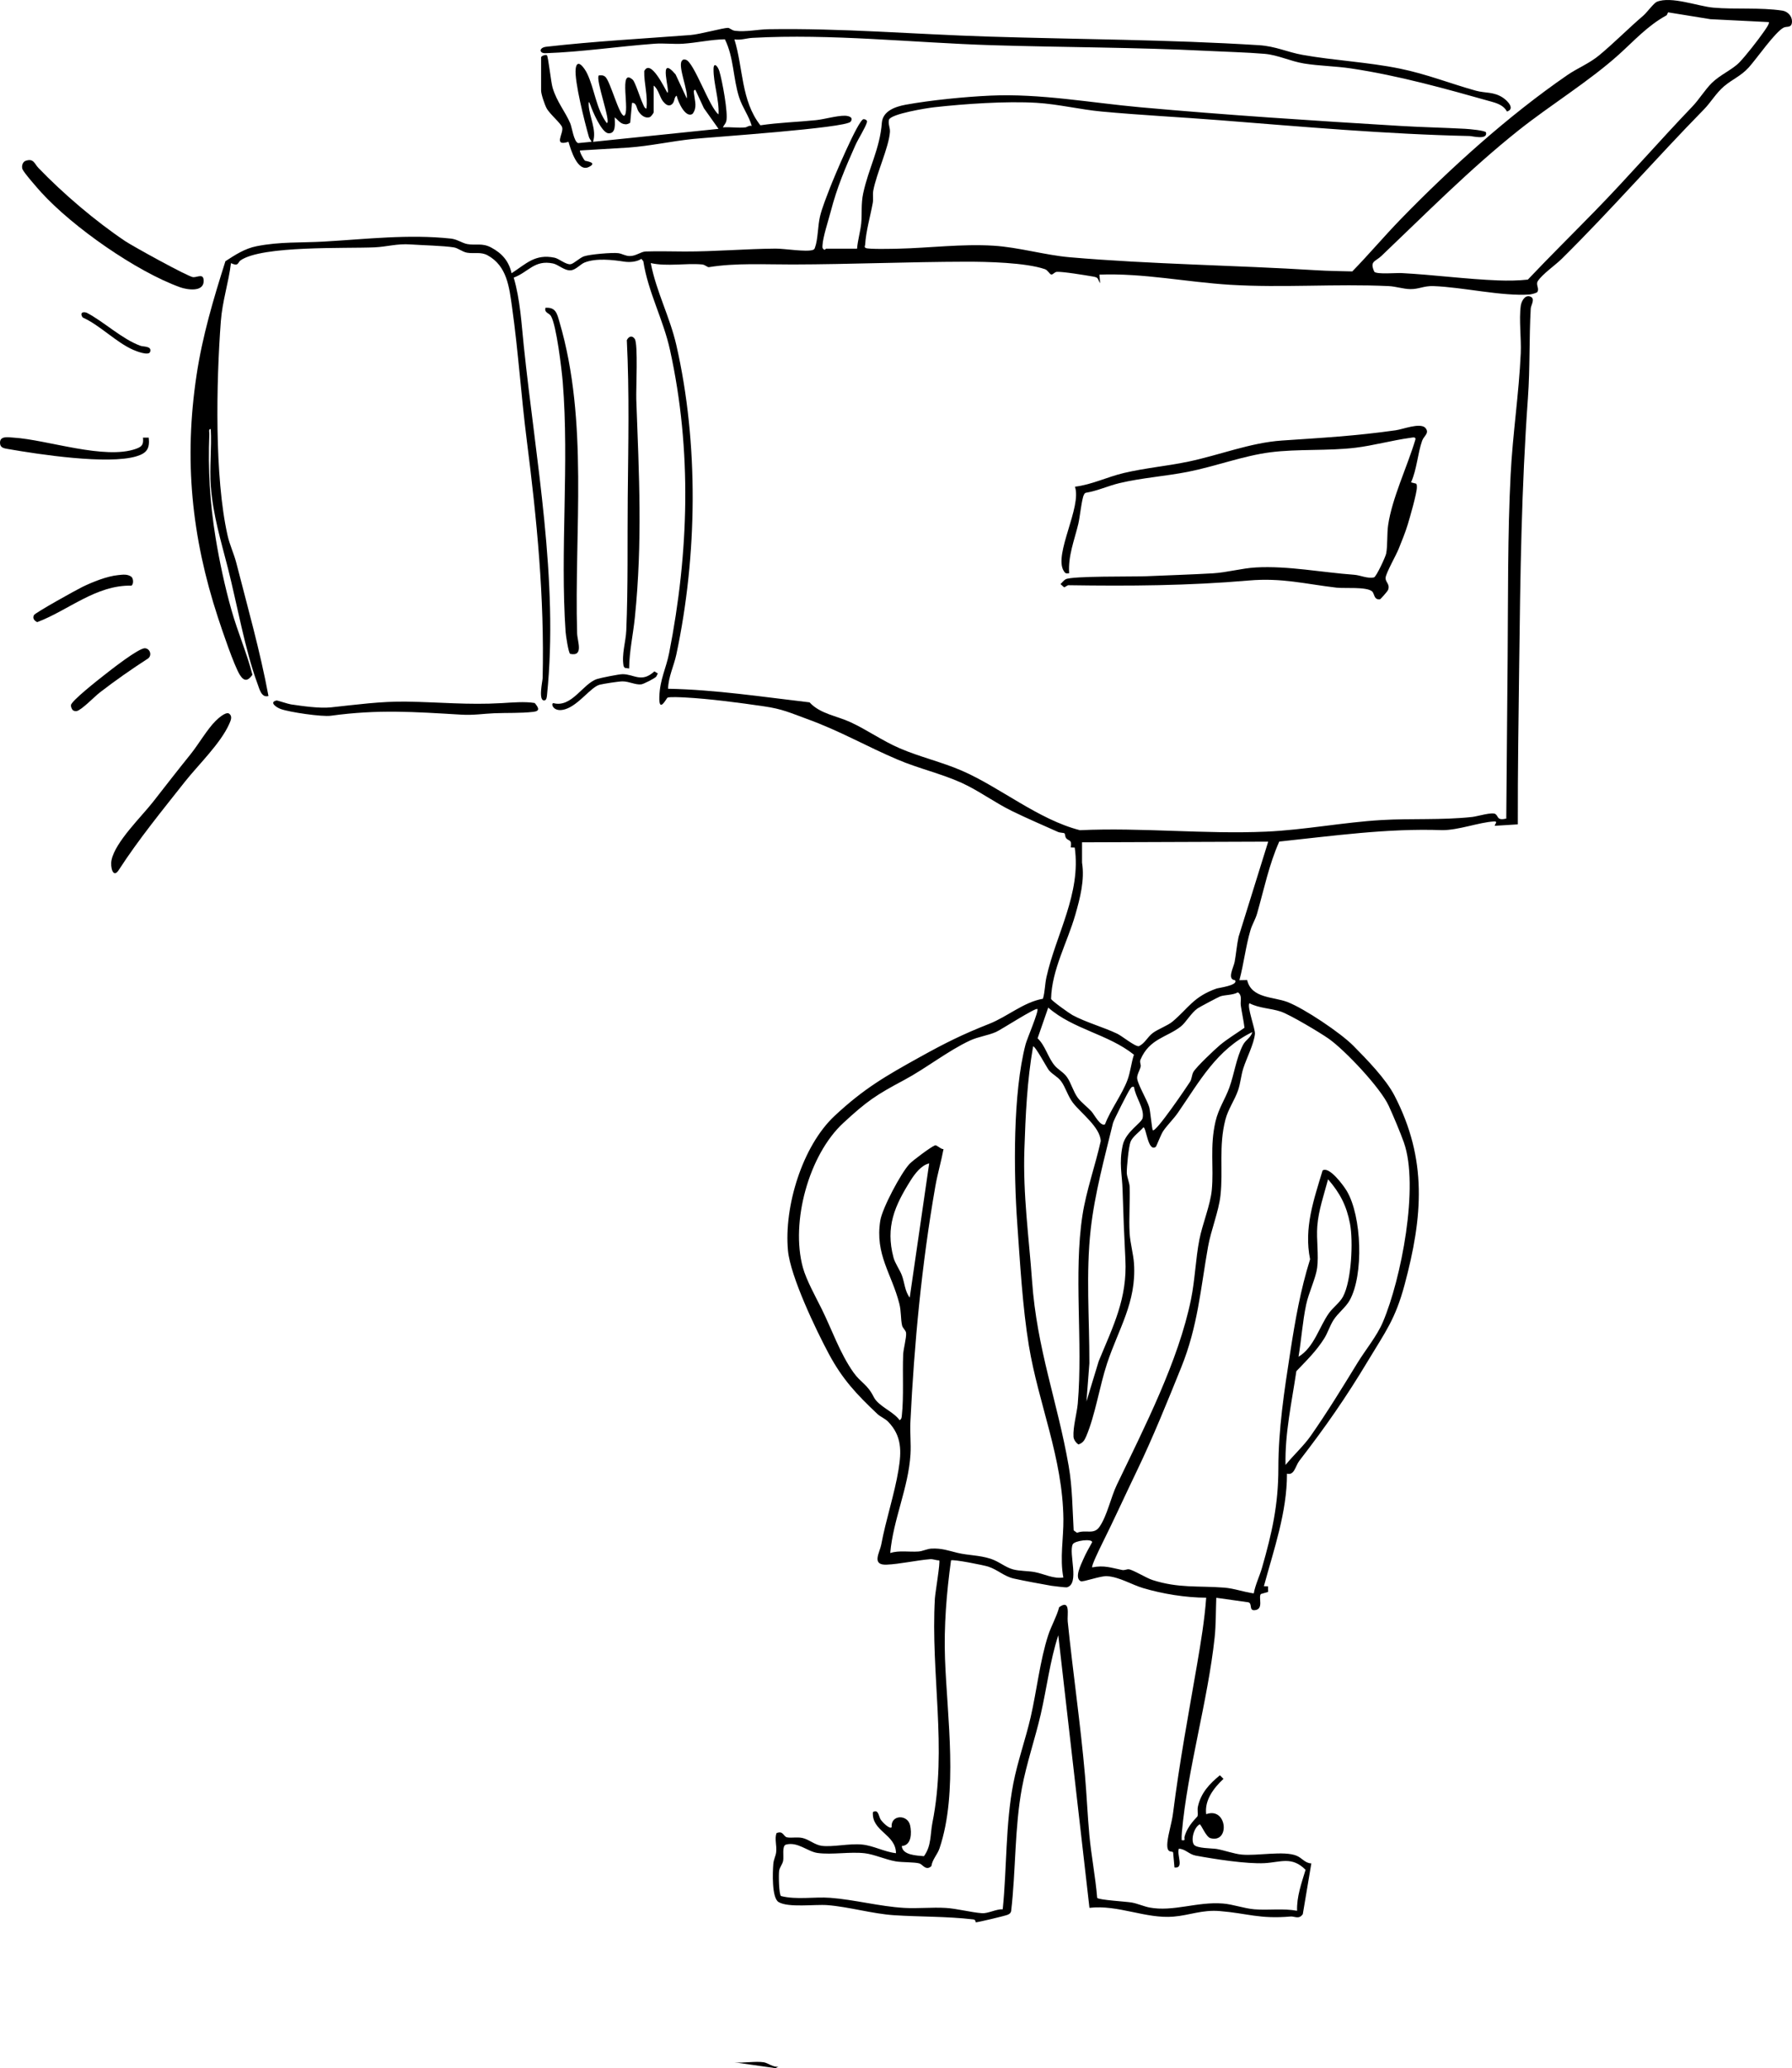 <?xml version="1.0" encoding="UTF-8"?>
<svg id="Calque_2" data-name="Calque 2" xmlns="http://www.w3.org/2000/svg" viewBox="0 0 1241.37 1432.65">
  <g id="Illu_Vectorisée_BLACK_" data-name="Illu Vectorisée (BLACK)">
    <g id="Camera">
      <path d="M593.71,172.23c.46-5.79,2.32-11.93,2.89-17.6.63-6.26-.23-13.26,1.34-20.64,3.73-17.48,11.56-30.74,12.95-48.93.63-8.2,9.38-11.22,16.55-12.53,17.31-3.15,40.99-5.49,58.66-6.29,34.43-1.57,69.54,4.97,103.93,8.08,59.71,5.39,120.11,9.3,179.97,12.91,15.03.91,29.97,1.19,44.97,2,2.59.14,14.14,1.14,14.44,2.55,1.15,5.33-9.32,2.49-11.45,2.44-57.69-1.26-115.39-6.42-172.94-10.94-27.2-2.14-54.73-3.49-81.93-6.02-14.89-1.38-30.01-5.12-44.94-6.03-21.12-1.28-49.86.72-70.98,3.06-5.09.56-30,4.56-31.35,8.65-.75,3.01.88,5.5.66,8.53-.78,10.64-9.35,28.73-11.53,40.53-.54,2.93.13,5.88-.37,8.62-1.62,8.87-4.83,20.07-5.25,28.83-.04.82-.86,1.56.32,2.31,1.82,1.04,18.93.59,22.58.51,21.82-.5,43.96-3.43,65.95-2.08,17.45,1.07,35.69,6.53,52.94,8.02,56.83,4.9,113.98,5.47,170.88,9,8.18.51,16.57.6,24.77.8,11.51-11.79,22.18-24.5,33.66-36.3,34.46-35.45,74.53-71.62,115.23-99.65,7.22-4.97,15.16-7.99,22.18-13.8,9.99-8.26,20.19-18.59,30.52-27.44,2.52-2.16,7.27-8.72,9.37-9.58,10.02-4.07,28.4,3.09,39.1,4.05,15.23,1.36,32.46-.27,47.9,2.07,3.59.55,6.67,3.72,6.63,7.46-.05,4.86-3.46,3.16-5.75,4.3-5.89,2.91-18.76,21.62-24.29,27.69-5.36,5.89-11.4,8.16-17.02,12.96s-9.09,11.07-13.95,16.03c-33.38,34.08-64.33,69.71-98.44,103.45-4.32,4.27-13.48,10.63-16.61,15.45-1.62,2.49,1.2,5.03-.33,7.58-.51.72-4.28,1.64-5.37,1.72-19.14,1.36-46.38-5.1-66.61-5.82-6.75-.24-10.05,2.19-16.08,2.09-4.86-.09-10.11-1.87-14.9-2.09-36.57-1.71-73.48,1.32-110.01-.92-30.16-1.85-60.07-8.18-90.4-7.03l.5,5.99c-2.14-3.48-.83-3.95-5.24-4.71-4.99-.86-20.77-3.47-24.8-3.19-1.55.11-2.64,2-3.81,1.83s-2.4-3-4.36-3.68c-13.39-4.62-40.28-5.21-54.77-5.18-39.65.08-80.05,1.82-119.84,1.91-19.38.04-39.54-1.16-58.2,1.86-1.03.17-2.63-1.69-4.74-1.88-11.49-1.01-24.08,1.58-35.52-.93,3.73,19.56,13.21,37.21,17.69,56.76,15.65,68.38,14.55,146.01.02,214.33-1.71,8.04-5.53,15.46-5.73,23.76,32.89.64,65.42,5.65,98.01,9.43,7.35,8,18.68,9.28,28.27,13.7,11.43,5.27,22.1,12.88,33.95,18.02,14.08,6.11,29.3,9.54,43.33,15.64,26.54,11.54,52.92,33.83,81.73,41.2,42.74-1.98,86.43,2.89,128.99,1,26.38-1.17,53.7-6.5,79.92-8.03,21.09-1.23,41.29.16,62.82-2.14,3.69-.39,14.01-3.68,16.2-1.96s.95,4.54,7.42,3.09l.95-112.49c.35-41.78-.05-83.99,2.08-125.86,1.42-28.01,5.74-56.02,7-83.96.46-10.26-1.33-23.25.02-32.96.4-2.88,2.67-7.52,6.27-6.46,4.23,1.24.76,6.01.63,8.37-1.18,20.79-.43,40.73-1.95,62.01-4.5,62.69-5.29,122.18-6.05,184.86-.45,36.89-1.03,73.58-.95,110.49l-15.99.99c.02-1.21,2.5-3.17-.5-3.01-10.37.57-24.71,6.13-35.99,6.01-37.83-1.35-75.29,3.97-112.78,7.92-7.12,15.99-10.57,33.12-15.35,49.85-1.17,4.09-3.43,7.61-4.56,11.43-3.36,11.34-4.64,23.43-7.7,34.76l5.37-.1c3,12.82,18.12,11.42,27.97,15.23,11.66,4.51,36.8,21.37,45.63,30.32,9.3,9.42,22.47,22.9,28.47,34.5,22.89,44.23,19.63,83.86,7,130.98-6.43,23.99-13.27,32.58-25.31,52.64-15.6,25.97-29.21,45.45-47.6,69.33-2.76,3.59-3.46,10.37-8.57,8.93.03,26.83-9.1,52.46-15.99,77.96l2.87.1.08,3.84-5.05,1.47c-1.95,2.29,2.35,10.7-4.37,11.2-3.98.29-1.44-4.49-4.17-5.45l-22.34-3.15c-.34,8.79-.2,18.68-1.12,27.36-4.69,43.99-18.89,91.75-22.72,135.19-.16,1.79-.23,3.57-.13,5.36,3.07.51,1.57-.83,2-2.44,2.21-8.19,8.81-13.4,9.01-14.25.41-1.79-.26-4.27.23-6.54,2.08-9.49,8-15.8,15.23-21.72l2.48,2.48c-6.71,6.32-13.22,14.67-11.97,24.48,14.55-5.36,16.7,20.39,2.91,16.59-3.11-.86-6.38-9.55-7.41-9.57-3.96,2.06-6.25,10.67-4.04,14.01,1.85,2.79,12.86,2.51,15.91,3.07,5.51,1.01,11.86,3.36,17.11,3.87,10.86,1.07,29.42-2.83,38.16.81,3.82,1.59,5.84,5.17,10.19,5.3l-5.9,35.14c-2.71,3.92-5.6,1.41-8.48,1.66-21.67,1.86-29.73-2.21-49.1-3.78-12.2-.99-20.74,2.89-31.87,3.85-19.28,1.67-38.47-8.4-58.35-6.08l-21.59-188.81c-5.79,17.77-7.96,36.57-12.17,54.8-3.87,16.74-9.91,34.24-13.01,50.95-5.14,27.66-4.2,57.44-7.49,85.47-.4,1.38-1.3,1.94-2.55,2.44-2.02.8-19.75,5.02-21.8,5.18-.48.04.04-1.8-1.86-2.02-18.67-2.18-36.65-1.7-55.03-2.92-14.97-1-31.27-5.83-46-6.97-8.7-.67-27.06,1.92-33.84-2.13-4.85-2.9-4.12-20.84-3.66-26.41.27-3.24,1.64-5.38,1.96-8.03.57-4.78-1.18-9.09.22-13.28,4.72-2.07,4.84,2.42,7.32,2.89,3.12.59,6.79-.36,10.59.42,4.51.93,8.62,4.85,13.52,5.47,7.71.96,18.94-1.77,27.89-.9,7.86.76,15.6,5.14,23.49,5.98-.14-13.27-17.02-15.07-15.99-28.48,4.03-2.28,3.88,3.15,5.54,5.46.96,1.34,5.91,6.62,7.45,5.04-.84-8.71,11.02-9.15,12.78-1.29,1.17,5.22,1.02,13.86-5.77,14.32.45,6.38,10.36,6.56,15.36,7.03,5.3-7.28,4.25-15.13,5.88-23.29,10.34-51.71-1.29-102.95,1.69-155.24.21-3.68,3.91-25.45,2.99-26.4-2.09.08-4.11-.97-6.2-.81-9.11.71-21.24,3.43-30.27,3.8-10.68.43-4.68-8.53-3.7-13.79,3.28-17.59,9.21-35,11.99-51.98,2.08-12.7,2.37-23.39-7.2-33.26-2.18-2.25-5.32-3.34-7.54-5.45-14.32-13.57-24.02-23.81-33.5-41.46-8.97-16.71-26.67-53.81-28.34-71.6-2.84-30.3,9.85-72.4,32.35-93.38,20.32-18.94,35.18-27.48,59.16-40.78,17.58-9.75,29.33-15.61,47.98-22.97,12.49-4.93,23.82-15.04,37.12-17.34,1.48-5.02,1.28-9.74,2.46-15.04,6.59-29.61,24.1-57.8,19.58-89.68l-2.78-.11c1.03-5.69-1.46-4.3-3.16-6.38-.82-1-.67-2.95-1.14-3.36-.54-.47-3.09-.35-4.5-.98-10.47-4.7-21.33-9.35-31.63-14.36-12.23-5.95-23.25-14.28-35.26-19.71-13.93-6.3-29.74-9.91-44-15.96-22.33-9.47-39.69-19.82-63.5-28.44-11.24-4.07-16.36-6.67-29.41-8.57-16.9-2.47-37.93-5.26-54.83-6.13-2.53-.13-10.06-.52-11.86.12-.66.23-6.1,11.46-5.69-.64s4.69-19.56,6.79-30.24c13.65-69.44,15.91-140.26.6-209.95-4.66-21.19-15.17-40.06-18.49-61.47l-1.32-1.64c-3.35,2.13-8.12,2.5-11.95,1.91-7.92-1.22-19.48-2.57-27.45.64-2.88,1.16-6.07,5.16-9.64,5.39-4.34.28-8.54-3.99-12.15-4.74-12.97-2.7-16.93,5.93-27.26,9.79,4.51,15.43,5.33,31.55,6.99,47.47,8.23,79.03,24.23,162.1,16.05,241.92-.11,1.12-.33,3.17-1.57,3.44-4.79,1.05-1.49-13.33-1.44-15.45,1.29-56.2-3.97-109.51-11.02-164.97-3.87-30.39-5.89-61.59-10.15-91.8-1.98-14.08-3.49-28.66-16.93-36.04-4.73-2.6-9.24-1-14.17-1.82-3.37-.56-6.25-3.22-9.29-3.7-7.34-1.16-21.5-1.44-29.94-2.04-9.37-.67-16.37,1.64-24.93,2.02-20.32.9-77.66-1.31-92.72,8.94-2.27,1.55-1.21,4.51-6.75,2.02-1.71,13.76-5.99,26.34-7.04,40.44-3.15,42.19-4.48,107.63,4.71,148.29,1.46,6.48,4.4,12.55,6.04,18.95,7.83,30.62,16.5,61.1,22.27,92.16-4.92,1.44-6.26-4.9-7.7-8.78-8.43-22.68-14.19-55.33-20.35-79.6-4.93-19.4-10.32-36.56-11.9-57.06-.98-12.76.7-26.59-.03-39.46-1.74-.23-.94,2.27-.99,3.48-1,24.42.39,47.63,4.31,71.66,2.68,16.4,6.45,34.03,10.96,50.01s10.73,29.93,14.58,45.05c-3.15,4.43-5.78,4.77-8.72.06-4.07-6.54-12.37-31.23-15.18-39.79-18.32-55.96-23.59-109.36-14.81-167.81,4.1-27.29,11.7-52.77,20-78.95,6.89-4.47,13.39-8.76,21.59-10.39,16.19-3.22,30.75-2.3,46.75-3.22,29.42-1.69,58.56-5.23,87.91-2.05,4.3.47,7.84,3.15,11.22,3.77,6.1,1.13,10.24-.98,16.6,2.39,7.49,3.98,12.31,9.45,14.16,17.84,10.2-6.64,16.3-13.54,29.74-10.78,3.09.63,7.81,4.89,11.08,4.53,2.19-.24,6.28-4.42,9.39-5.49,3.99-1.37,19.44-2.7,23.64-2.18,2.75.34,4.87,1.99,8.07,1.99,4.42.01,7.52-3.02,11.01-3.15,8.3-.3,18.33,0,27.02.02,20.78.06,41.93-1.84,62.86-2,6.29-.05,21.29,2.48,25.9.91.94-.32,1.12-.69,1.44-1.56,2.13-5.73,1.95-14.99,3.48-21.51,1.44-6.14,4.66-13.98,6.96-20.03,2.36-6.21,19.53-47.06,23.2-47.48.59-.07,2.82.44,2.39,2.07-.98,3.7-6.11,11.68-8.03,16-7.05,15.88-12.71,29.14-17.06,45.9-1.54,5.92-5.48,17.9-5.69,23.35-.05,1.3-.32,2.04.94,2.95.74.62,1.25-.56,1.5-.56h21.49ZM1225.29,15.31l-40.45-2.02-29.28-4.74c-.46.61-.64,1.82-1.26,2.16-12.92,7.07-22.18,17.43-32.91,27.1-20.53,18.5-47.44,34.97-69.45,52.48-33.64,26.76-63.9,57.42-94.94,86.96-4.41,4.19-8.34,3.51-4.97,11.01,1.81,1.94,15.14.71,18.97.91,22.08,1.17,45,4.25,66.87,5.08,6.69.25,13.85.18,20.51-.56,15.24-16.07,31-31.64,46.46-47.48,23.16-23.72,44.62-48.54,67.51-72.41,4.66-4.86,8.78-11.71,13.56-16.42,5.55-5.46,14.25-9.23,18.92-14.06s12.98-15.53,16.87-21.11c.75-1.07,4.45-6.12,3.58-6.9ZM878.52,583.03l-128.96.46v14.07c1.93,11.95-1.35,24.62-4.69,36.21-5.53,19.22-16.27,37.98-16.77,58.19.61,1.44,12.66,10.03,14.82,11.21,9.24,5.01,21.54,8.37,31.05,12.92,3.34,1.6,12.24,8.96,14.94,8.64,4.2-1.95,5.94-6.37,9.73-9.2,3.55-2.65,10.3-5.07,13.62-7.87,11.16-9.4,14.33-17.15,30.55-22.91,1.2-.42,15.34-2.21,12.72-5.74-5.75-.57-.95-8.87-.24-12.76,1.04-5.7,1.48-11.6,2.71-17.28l20.52-65.93ZM798.59,782.92c1.95,1.97,24.18-31.01,25.83-33.62,1.24-1.95,1.09-4.58,2.27-6.73,1.8-3.29,14.9-15.69,18.38-18.6,5.1-4.27,11.56-8.15,17.02-12.02-.61-5.17-1.83-10.31-2.55-15.49-.43-3.15,1.19-6.8-1.99-9.05-3.68,2.05-8.93,1.64-12.27,2.8-1.24.43-14.27,7.34-15.67,8.32-4.47,3.14-8.17,9.81-11.52,12.46-9.67,7.66-21.79,8.37-28.04,23.02-.79,1.85.48,3.33.09,4.98-.6,2.54-2.73,5.67-2.38,8.22.6,4.37,6.9,14.86,8.33,19.7.8,2.69,1.87,15.38,2.49,16.01ZM890.53,1014.81c5.32-6.59,12.62-13.27,17.39-20.08,11.51-16.45,21.91-33.44,32.4-50.56,5.67-9.25,13.48-18.57,17.64-28.33,12.65-29.69,25.24-94.17,14.54-124.46-2.39-6.76-7.49-18.86-10.53-25.45-5.72-12.42-30.22-38.43-41.55-46.4-6.05-4.25-26.84-16.67-33.17-18.79-6.91-2.31-14.99-2.26-21.7-5.77-1.93,2.13,4.12,18.03,3.79,21.25-.7,6.94-5.9,16.98-8.1,23.92-1.53,4.82-1.92,10.38-3.66,15.33-2.4,6.82-6.84,12.86-8.74,20.24-4.72,18.37-1.43,34.99-3.4,52.57-1.23,10.96-6.57,23.94-8.6,35.38-5.2,29.33-7.06,55.03-18.52,83.43-9.28,23.02-19.88,49.2-30.57,71.38-8.28,17.19-16.02,34.3-24.55,51.41-1.02,2.05-7.42,15.08-6.6,15.88,8.34-1.67,13.16.3,20.77,1.81,1.73.34,3.29-.67,4.58-.5,2.99.38,12.16,6.07,16.39,7.43,18.15,5.84,31.75,3.89,49.69,5.28,6.97.54,13.61,3.08,20.49,3.99,1.13-6.17,3.99-11.77,5.72-17.78,6.89-24.02,11.3-43.52,11.32-68.72.02-27.32,4.04-53.47,8.25-80.63,3.43-22.1,7.04-42.96,13.73-64.32-4.39-21.66,2.53-41.14,8.65-61.5,4.6-3.16,14.55,10.46,16.74,14.14,10.43,17.51,11.88,58.16,2,75.84-2.76,4.93-8.04,8.69-11.25,13.74-2.44,3.84-3.92,8.78-6.35,12.64-5.57,8.85-12.32,15.34-19.31,22.67-3.17,21.53-8.01,43.13-7.49,64.96ZM765.48,778.8c3.93-10.32,11.92-20.73,15.62-30.84,2.03-5.55,2.54-11.73,4.41-17.35-17.95-14.34-41.93-17.44-59.37-32.63l-7.37,21.27c5.53,5.26,7.07,13.33,12,19.06,2.31,2.69,5.98,4.48,8.28,7.71,2.97,4.16,4.43,10.2,7.56,14.43,2.34,3.16,6.69,6.4,9.5,9.49,1.93,2.12,6.25,10.68,9.36,8.88ZM718.62,698.97c-1.14-1.18-25.22,14.38-28.6,15.87-5.94,2.6-12.15,3.21-18.04,5.94-15.17,7.04-30.74,19.42-45.61,27.35-19.52,10.4-25.75,14.58-42.19,29.77-23.9,22.1-36.59,68.6-28.03,100.05,2.37,8.72,9.11,20.83,13.1,28.88,7.09,14.32,12.61,30.69,22.02,43.95,5.05,7.11,9.56,8.03,14.01,16.96,3.21,6.44,13.56,9.95,17.91,16.07,1.45-.95,1.38-1.92,1.55-3.43,1.4-12.78.36-28.91.91-42.07.17-4,2.33-11.59,2.03-14.92-.17-1.9-2.33-3.23-2.79-5.23-1.02-4.41-.54-9.73-1.9-15.09-5.28-20.79-16.96-34.03-13.19-57.57,1.35-8.46,14.29-32.9,20.24-39.23,2.23-2.38,14.94-11.89,17.66-12.87,1.24-.45,4.07,2.85,5.9,2.61-1.6,8.58-4.14,17.07-5.65,25.67-9.41,53.83-14.67,109.02-17.31,163.6-.35,7.27.52,14.83.08,22.07-1.41,23.31-11.98,45.18-14.03,68.42,6.3-1.92,12.98-.57,19.47-1.01,3.08-.21,6.03-1.85,9.04-2.01,7.17-.39,12.03,1.49,18.05,2.93,7.6,1.82,15.07,1.56,22.9,4.08,5.96,1.92,10.25,5.96,15.6,7.38,4.7,1.25,10.4.99,15.1,1.89,6.6,1.26,12.71,4.77,19.75,3.74-2.53-13.62.19-27.04.04-40.52-.47-42.35-17.2-79.56-23.9-120.02-4.39-26.5-6.17-58.01-8.07-84.88-2.5-35.22-3.09-90.14,5.81-124.05.88-3.37,9.31-23.12,8.14-24.33ZM715.64,724.95c-4.14,23.64-5.23,47.5-6.02,71.45-1.04,31.41,3.15,60.44,5.3,90.73,3.37,47.62,17.6,83.56,25.4,128.46,2.55,14.67,2.59,29.68,3.44,44.53l2.34,1.68c6.34-2.5,11.61,1.71,15.69-4.34,5.26-7.8,7.66-20.11,11.94-29.04,18.89-39.38,42.65-85.58,51.36-128.54,2.74-13.51,3.14-27.78,5.76-41.22,2.08-10.71,7.62-23.92,8.6-34.39,1.47-15.73-1.47-30.05,2.56-47.4,2.11-9.06,6.61-15.27,9.57-23.41,3.42-9.41,4.75-20.41,9.44-29.54,1.93-3.75,5.55-5.09,6.5-8.98-24.78,12.09-36.59,34.22-51.55,55.88-3.02,4.37-7.47,8.63-10.23,12.76-1.65,2.48-4.62,10.54-5.11,10.88-5.45,3.78-6.54-13.58-8.55-13.53-2.47,2.95-7.58,6.46-8.94,10.03-1.28,3.35-2.65,17.49-2.59,21.38.05,3.11,1.92,6.85,2.01,10.06.32,10.53-.65,21.62-.03,32.01.41,6.8,2.6,14.3,3.03,20.96,1.73,26.77-10.75,45.16-18.7,69.23-5.17,15.64-8.17,35.8-14.47,50.49-1.17,2.72-2.31,4.5-5.3,5.5-1.71-1.05-3.32-3.32-3.45-5.33-.43-6.75,2.39-16.39,2.96-22.95,3.66-42.61-3.01-90.01,3.28-130.65,2.61-16.84,8.9-34.47,12.62-51.16-.22-9.62-13.89-19.53-19.31-26.67-3.52-4.63-5.04-10.67-8.15-14.84-2.36-3.16-5.83-4.59-8.41-7.58-1.21-1.41-9.87-17.62-11-16.47ZM785.57,752.94c-1.78-.39-1.97.52-2.83,1.65-1.35,1.78-11.28,21.45-11.73,23.33-5.77,23.76-12.63,48.7-15.42,73.45-3.45,30.65-.88,61.96-.94,93.01l-2.03,26.44,8.51-27.96c10.01-24.28,19.87-43.4,18.46-70.48-.84-16.06-1.47-31.83-1.95-48.03-.34-11.24-2.54-18.52.06-30.85,2.04-9.64,13.16-15.47,13.87-19.12,1.29-6.65-5.21-14.63-5.98-21.46ZM643.67,805.92c-5.41,1.17-9.97,7.21-12.79,11.69-11.15,17.7-17.57,32.23-11.93,53.52,1.06,3.98,4.35,8.48,5.77,12.23,1.96,5.17,2.02,11,5.47,15.51l13.48-92.94ZM899.52,939.85c10.78-6.42,14.31-20.79,21.15-30.31,2.72-3.78,7.4-7.12,9.66-11.32,5.89-10.91,7.17-38.35,4.86-50.52-2.37-12.47-6.94-21.27-15.2-30.78-2.8,10.59-6.63,21.47-7.47,32.5-.7,9.19,1.07,19.99-.1,28.88-.94,7.11-5.88,17.25-7.6,25.38-2.52,11.92-3.28,24.17-5.3,36.17ZM835.56,1106.76c-14.22-.06-30.12-2.62-43.78-6.69-7.75-2.31-16.21-7.62-24.82-8.24-4.61-.33-16.76,4.3-18.33,3.49-4.6-2.35.26-11.55,1.81-15.22,1.71-4.05,4.05-7.96,6.15-11.83-.16-2.58-12.22-1.04-13.47,1.5-3.04,6.16,5.12,27.72-4.19,29.83-.52.12-9.21-.86-10.54-1.09-7.9-1.38-18.24-3.3-26-4.99-6.75-1.47-11.07-6.05-17.72-8.26-3.16-1.05-24.47-5.26-25.87-4.37-3.1,22.41-5,45.69-4.16,68.39,1.5,40.46,9.26,92.07-3.79,131.06-1.49,4.45-4.93,7.56-5.65,12.34-3.72,3.54-6.14-1.19-8.21-1.81-3.46-1.04-12.01-.69-16.52-1.47-7.16-1.24-14.85-4.85-21.37-5.61-10.32-1.21-22.67,1.19-32.78-.2-6.92-.95-13.77-8.03-21.94-5.77-2.77.92-1.32,8.13-1.86,11.12-.49,2.68-2.44,4.37-2.81,7.18-.36,2.66-.17,15.85,1.28,17.3,10.98,2.76,22.98.4,34.23,1.24,16.43,1.23,34.26,5.98,50.99,6.97,9.59.57,19.36-.54,28.96.03,7.66.45,17.67,3.13,25.13,3.66,4.15.29,9.87-2.95,14.32-2.72,2.9-28.59,1.88-58.93,7.33-87.12,2.93-15.17,8.53-30.81,12.02-45.95,4.2-18.22,6.46-39.36,12.16-56.81,2.17-6.63,5.8-12.62,7.59-19.4,8.07-5.77,5.45,5.28,5.92,9.9,3.65,35.74,8.91,71.4,11.99,106.95,1.18,13.62,1.74,27.35,3,40.98,1.33,14.48,4.23,29.02,5.42,43.55,1,1.45,20.23,2.57,23.79,3.19,4.17.73,8.54,2.74,12.5,3.49,16.35,3.09,32.91-4.17,50.75-2.78,7.17.56,14.77,3.45,21.97,4.02,9.77.78,19.74-.8,29.47,1.02-.34-9.78,3.09-19.18,5.87-28.39-9.5-9.56-17.31-5.21-28.37-4.61-12.48.68-34.95-2.86-47.72-5.22-4.7-.87-7.21-4.7-11.72-4.76-1.51,4.42,3.88,13.84-2.99,12.99l-.94-10.39c-.42-1.56-4.76,1.49-3.97-6.99.56-5.96,3.06-13.57,3.89-20.11,4.54-35.89,10.6-67.87,16.68-103.26,2.62-15.27,5.18-30.76,6.31-46.17Z"/>
      <path d="M516.26,88.27c1.08-.13,2.81-1.61,4.5-1.01-1.87-6.84-6.39-12.6-8.72-19.77-4.26-13.16-3.62-27.65-9.89-40.26-9.68.15-19.28,2.4-28.88,3.05-6.54.44-13.45-.47-19.97.02-25.21,1.88-50.11,5.68-75.47,6.57-4.39.15-4.63-3.89.59-4.48,33.29-3.78,66.52-5.58,99.85-8.11,6.57-.5,22.59-4.98,26-4.97,1.2,0,2.7,1.77,4.94,2.04,7.55.92,15.83-.98,23-1.1,50.97-.82,101.18,3.48,151.9,5.08,62.65,1.98,125.37,2.04,187.91,5.97,11.75.74,19.6,4.8,30.26,6.71,21.85,3.91,45.17,4.97,67.43,9.52,18.73,3.83,34.94,10.37,52.65,15.3,6.56,1.83,12.52.55,18.98,5,3.12,2.15,8.35,7.63,2.57,9.43-2.07-3.95-6.16-5.54-10.29-6.71-32.18-9.06-64.44-18.16-97.78-23.15-10.76-1.61-21.86-1.69-32.56-3.42-9.31-1.51-18.04-5.91-27.29-6.69-12.39-1.04-27.21-1.41-39.92-2.06-49.55-2.5-99.37-2.38-148.99-3.92-54.57-1.69-111.27-8.09-165.89-5.08-4.05.22-8.14,1.78-12.45,1.05,6.19,19.94,4.52,42.31,17.99,59.52,12.72-1.9,25.66-2.24,38.46-3.56,6-.62,14.42-3.14,20.01-3.07,2.43.03,6.37.98,4.04,4.13-3.26,4.41-96.26,10.67-108.97,11.95-14.99,1.52-29.9,4.91-44.99,5.98l-33.46,2.01c-.65.58,2.49,6.36,3.45,7.1.33.25,9.29,1.18,2.53,4.38-7.72,3.65-12.43-12.06-13.99-17.49-10.92,3.4-3.17-5.76-4.38-10.01-.78-2.75-8.63-9.18-10.8-13.27-1.34-2.53-3.79-9.69-3.79-12.2v-22.99c0-1.02,3.13-2.06,3.99-1.5.95.63,2.81,18.6,3.98,22.52,2.91,9.82,8.76,16.49,12.25,24.73,1.17,2.76,2.46,12.71,5.44,13.62l9.32-.91c-.62-1.31-1.48-1.98-1.93-3.56-2.72-9.49-10.11-38.56-9.1-46.96.94-7.88,6.21-.39,7.92,3.18,5.26,10.98,6.15,24.35,13.61,34.37,3.36-.13-8.1-30.44-5.49-33,1.76-.1,3.05-.29,4.5.99,3.47,3.06,9.56,26.9,12.98,26.98,4.53-2.1-4.16-34.04,6.01-24.97,1.65,1.47,5.25,12.99,6.8,16.18.56,1.15,1.29,3.75,2.67,3.81,1.13-8.8-1.72-17.47-1.51-25.97,4.37-8.98,14.3,12.18,16.01,14.99,2.38-.1-6.99-27.63,5.7-12.71l7.78,16.69c.95-5.68-6.17-22-3.51-26.01.8-1.15,1.57-1.18,2.85-.83,5.63,1.53,16.44,33.38,22.64,37.84.58-10.08-3.63-21.7-3.46-31.49.08-4.96,2.9-2.05,4,1.48,1.92,6.15,6.33,29.59,4.8,34.85-.49,1.69-1.67,2.68-2.33,4.16,4.96-.41,10.64.56,15.49,0ZM452.8,59.28v18.49c0,.55-1.76,3.02-2.67,3.36-3.28,1.12-6.07-1.37-7.79-3.91-1.47-2.17-1.28-6.19-4.53-5.95l-1.25,13.74c-1.5,1.08-2.95,1.35-4.76.84-2.48-.7-4.12-3.13-5.98-4.58,0,3.63,1.3,11.59-4.46,11.04-4.63-.45-11-15.42-12.42-19.67-.88-2.63-1.3-2.38-1.15.14.53,8.58,5.64,17.07,3.03,25.47l86.93-8.99-10.16-14.32-5.84-12.65c-1.78-.23-.98,2.25-.87,3.36.46,4.56,2.17,8.76-1.07,13.18-5.04,3.43-10.33-8.8-11.06-12.54-2.02,1.04-1.12,4.32-3.44,6.08s-4.56-.35-6-2.13c-2.34-2.89-3.21-8.59-6.53-10.96Z"/>
      <path d="M977.46,334.13l3.57.93c.55.75.47,1.66.48,2.53.03,3.96-4.86,20.94-6.33,25.75-1.75,5.71-4.03,11.21-6.24,16.75-1.86,4.66-8.64,16.46-9.09,20.01-.39,3.12,3.27,4.41,1.72,8.53-.39,1.03-5.24,6.49-5.67,6.53-4.29.48-3.67-3.99-5.45-5.52-3.86-3.31-19.15-1.93-24.44-2.54-21.98-2.55-37.92-6.96-60.96-4.97-41.93,3.62-82.64,3.9-124.83,3.26-.96-.01-2.06,1.25-3.11,1.44l-2.47-2.21c1.12-1.04,2.27-2.68,3.61-3.37,4.6-2.37,46.73-1.69,55.88-2.09,15.16-.66,30.82-1.13,45.97-2,9.75-.56,20.02-3.52,29.9-4.08,22.13-1.25,45.73,3.46,67.98,5.06,4.55.33,9.16,2.83,13.85,1.83,1.62-.55,7.99-14.24,8.42-16.57,1.05-5.72.48-13.59,1.35-19.64,2.69-18.61,13.28-40.56,18.84-59.13.67-2.24-1.92-1.54-3.35-1.35-12.34,1.66-25.96,5.41-38.1,6.87-19.13,2.31-39.77.73-58.82,3.14-18.8,2.38-38.44,9.86-57.38,13.57-15.58,3.05-31.72,4.12-47.19,7.78-7.88,1.86-15.25,5.38-23.29,6.69-.9.17-1.12.8-1.49,1.5-1.48,2.79-2.77,15.61-3.86,20.13-2.72,11.31-7.15,22.11-6.33,34.15-2.23.24-2.64.22-3.8-1.69-6.99-11.46,12.71-44.35,7.8-58.27,11.89-1.45,22.21-6.74,33.97-9.51,14.79-3.48,30.15-4.82,45.01-7.95,21.31-4.49,42.6-13.04,64.43-14.52,27.75-1.88,51.14-3.17,78.84-7.11,4.86-.69,16.13-5.13,20.17-1.99,3.76,3.76-.69,5.79-1.91,9.26-3.07,8.71-3.66,19.97-7.67,28.8Z"/>
      <path d="M394.97,452.95c-1.22-.78-3-12.92-3.17-15.31-3.88-56.19,2.6-116.48-1.97-172.95-.7-8.59-4.39-39.57-8.18-45.79-1.36-2.25-4.68-2.08-3.8-5.69,7.27-.53,8.07,4.23,9.7,9.78,20.3,69.05,10.21,144.61,12.23,215.65.16,5.75,4.78,16.31-4.82,14.31Z"/>
      <path d="M435.81,463.08l-3.05-.44-.79-1.21c-1.46-8.34,1.55-16.75,1.88-24.79,1.28-30.48.71-61.64,1-91.96.35-36.49,1.18-72.66-.63-109.03,1.26-2.69,3.67-3.56,5.5-.86,2.39,3.53.79,34.79,1.05,41.92,1.91,52.39,4.39,98.02-.97,150.88-1.2,11.86-3.87,23.6-3.99,35.49Z"/>
      <path d="M17.75,111.41c5.58-1.95,6.13,2.07,8.81,4.86,17.28,17.96,39.44,36.85,60.16,50.77,5.15,3.46,43.61,24.69,47.01,24.96,3.03.24,7.39-3.04,7.36,2.71-.04,7.88-11.61,5.98-16.36,4.27-30.52-11.02-74.32-41.73-96.18-65.73-2.42-2.66-12.08-13.68-12.99-16.08-.75-1.98.07-5.03,2.18-5.77Z"/>
      <path d="M149.35,499.42c1.88-1.86,6.54-6.09,9.02-5.27,2.93,1.76,1.55,4.8.46,7.27-5.99,13.58-21.6,28.51-30.79,40.16-15.75,19.97-32.02,39.81-45.8,61.14-3.93,6.09-5.99-2.08-4.97-6.98,2.65-12.62,20.72-29.99,28.72-40.23,8.68-11.1,17.15-22.03,25.98-32.98,5.55-6.89,11.53-17.31,17.37-23.11Z"/>
      <path d="M191.62,485.23c.51-.1,7.74,2.39,9.97,2.72,8.22,1.2,19.74,2.89,27.78,2.04,17.24-1.82,34.45-4.23,52.09-3.96,22.98.35,42.72,2.39,65.93,1.05,7.31-.42,16.2-1.25,23.05-.08,2.51,3.09,4.07,5.55-1.02,6.12-9.01,1.01-18,.6-27.02.96-7.85.32-14.22,1.49-22.98.97-32.48-1.92-57.43-3.75-90.22.76-6.19.85-28.75-2.46-34.78-4.68-3.4-1.25-8.08-4.83-2.79-5.89Z"/>
      <path d="M99.05,303.16h3.97c.86,7.66-1.4,10.79-8.54,12.94-19.64,5.9-67.22-1.28-88.79-5.04C2.68,310.54,0,310.25,0,306.66c0-4.87,5.59-3.74,9.58-3.49,23.04,1.43,63.04,15.56,84.69,7.71,4.26-1.54,5.22-3.03,4.78-7.73Z"/>
      <path d="M81.82,398.39c3.25-.31,6.38-.89,9.24,1.19,1.42,1.3,1.57,5.01.04,6.09-24.68-.48-43.65,17.1-65.31,25.29-1.98-.93-3.45-2.66-2.26-4.87.92-1.71,29.47-17.54,33.51-19.5,7.02-3.42,17.03-7.45,24.78-8.2Z"/>
      <path d="M50.32,491.83c-.62-.66-1.27-2.43-1.2-3.29.25-2.99,18.8-17.52,22.48-20.42,4.54-3.58,24.62-19.45,28.9-19.06,3.46.32,4.93,4.85,2.09,7.07-11.42,7.37-22.66,15.24-33.42,23.54-3.73,2.88-12.61,12.17-16.01,12.89-.93.2-2.18-.05-2.82-.73Z"/>
      <path d="M454.49,468.8c-1.04,1.17-8.61,5.06-10.28,5.26-4.08.48-8.39-2.06-12.9-2.06-2.79,0-12.93,1.61-15.78,2.29-6.14,1.46-14.57,14.11-23.97,17.01-8.33,2.57-10.22-4.08-8.21-4.23,12.7,3.42,20.43-13.55,30.25-16.7,2.65-.85,15.21-3.37,17.71-3.36,7.99,0,13.07,6.26,22-1.93l2.46,1.51c-.64.61-.71,1.58-1.28,2.22Z"/>
      <path d="M57.33,219.96c-2-2.55-.66-4.56,2.78-3.31,12.16,6.4,24.37,18.22,37.11,22.86,2.26.82,8.03.1,6.8,4.17-.92,3.06-9.62-.42-11.66-1.31-11.91-5.17-22.93-16.96-35.03-22.42Z"/>
      <path d="M529.25,1428.61c2.61.42,6.54,3.64,9.98,3l-2.01,1.04-28.46-4.04c6.28.71,14.48-.97,20.49,0Z"/>
    </g>
  </g>
</svg>